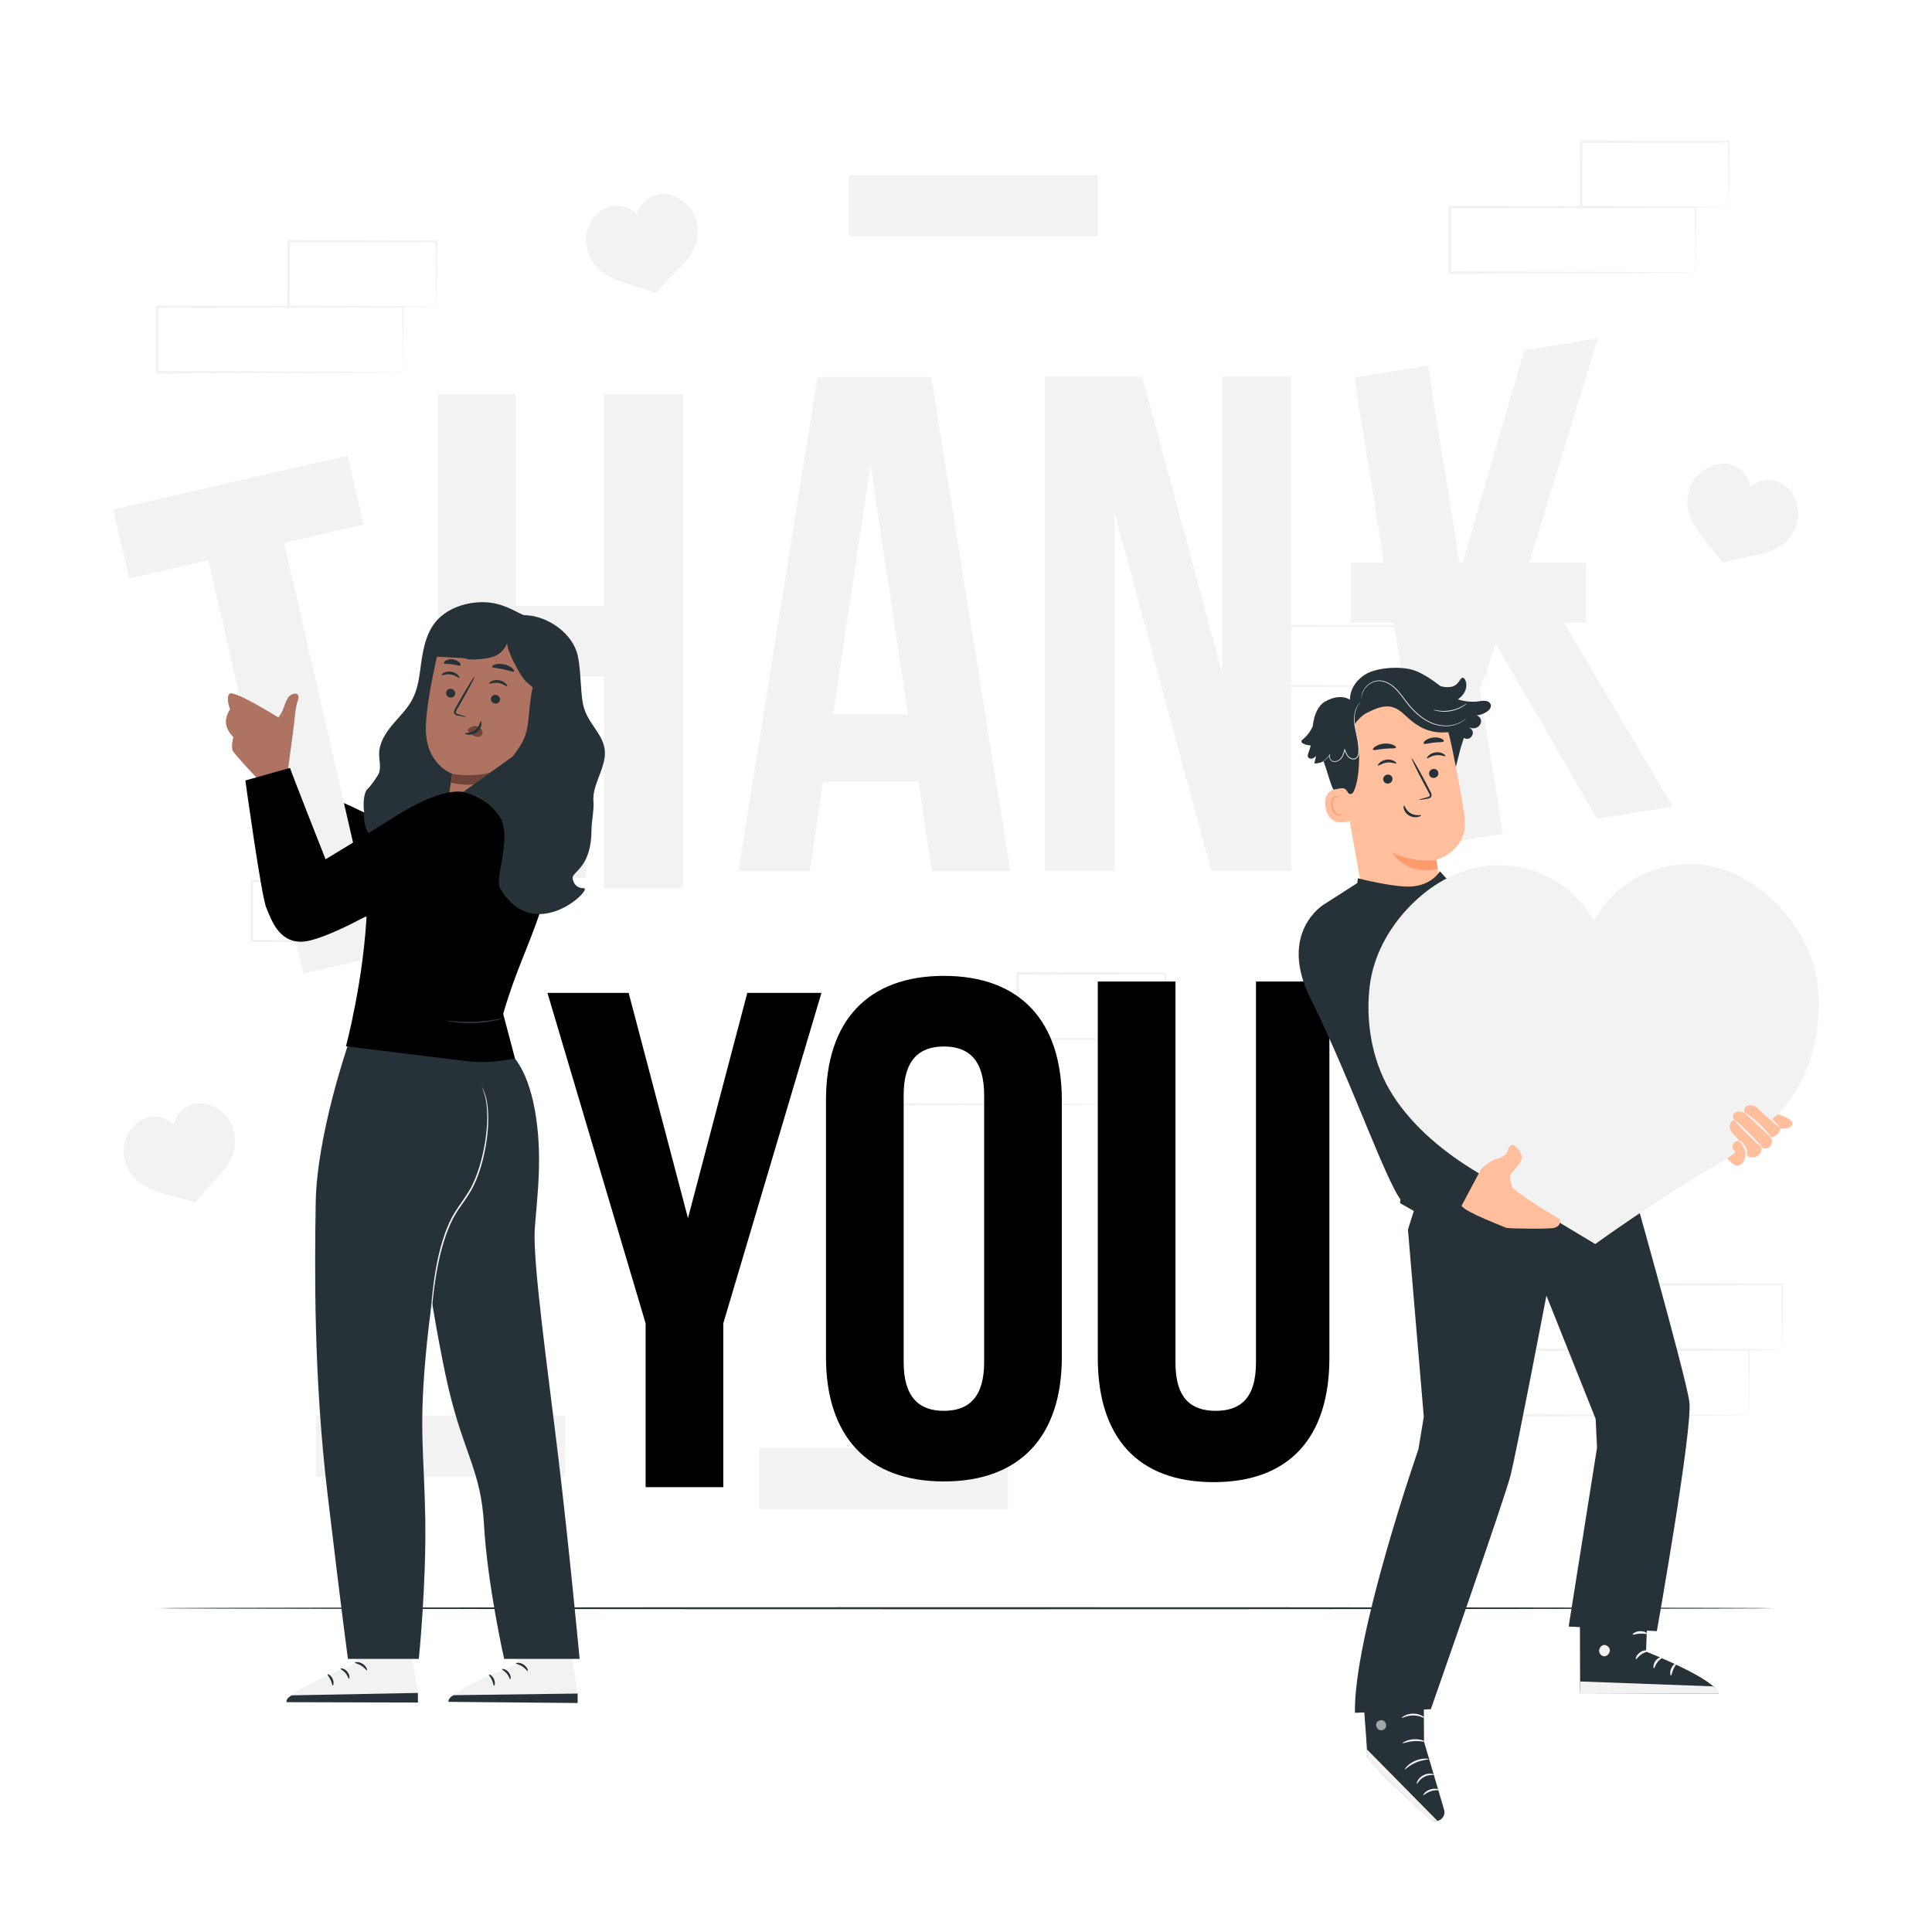 <svg width="375" height="375" viewBox="0 0 375 375" fill="none" xmlns="http://www.w3.org/2000/svg">
<path d="M307.835 109.221H262.242V120.879H307.835V109.221Z" fill="#F2F2F2"/>
<path d="M288.576 133.153C288.572 133.149 288.567 133.078 288.562 132.941C288.558 132.785 288.553 132.589 288.547 132.343C288.539 131.794 288.528 131.029 288.513 130.049C288.495 128.037 288.468 125.143 288.435 121.495L288.576 121.632C278.166 121.652 261.609 121.684 242.985 121.72C243.088 121.62 242.751 121.944 243.215 121.495V121.499V121.505V121.517V121.54V121.588V121.681V121.869V122.243V122.991C243.215 123.488 243.215 123.984 243.215 124.478C243.215 125.467 243.214 126.447 243.214 127.42C243.213 129.366 243.212 131.28 243.21 133.154L242.983 132.935C255.966 132.975 267.326 133.009 275.474 133.035C279.532 133.061 282.789 133.083 285.064 133.097C286.17 133.109 287.037 133.119 287.658 133.126C287.937 133.132 288.16 133.136 288.336 133.14C288.49 133.144 288.571 133.149 288.576 133.153C288.582 133.158 288.51 133.163 288.366 133.168C288.197 133.171 287.983 133.176 287.715 133.182C287.107 133.189 286.257 133.198 285.171 133.211C282.909 133.226 279.67 133.247 275.634 133.273C267.446 133.298 256.03 133.333 242.985 133.373L242.757 133.374V133.153C242.756 131.279 242.755 129.365 242.754 127.42C242.754 126.447 242.753 125.466 242.753 124.477C242.753 123.983 242.753 123.487 242.753 122.99V122.242V121.868V121.681V121.587V121.54V121.516V121.504V121.499V121.496C243.218 121.047 242.883 121.372 242.988 121.271C261.612 121.307 278.169 121.339 288.579 121.359H288.721L288.72 121.495C288.687 125.178 288.66 128.098 288.642 130.13C288.627 131.098 288.615 131.853 288.607 132.394C288.601 132.629 288.596 132.818 288.592 132.967C288.585 133.096 288.581 133.158 288.576 133.153Z" fill="#F2F2F2"/>
<path d="M113.753 158.724H68.16V170.382H113.753V158.724Z" fill="#F2F2F2"/>
<path d="M94.469 182.664C94.465 182.66 94.46 182.589 94.455 182.452C94.451 182.296 94.446 182.1 94.44 181.854C94.431 181.306 94.42 180.541 94.405 179.56C94.387 177.548 94.36 174.654 94.327 171.006L94.468 171.143C84.058 171.163 67.502 171.195 48.878 171.231C48.981 171.131 48.644 171.455 49.108 171.006V171.009V171.015V171.027V171.051V171.098V171.192V171.379V171.753V172.501C49.108 172.998 49.108 173.494 49.108 173.988C49.108 174.976 49.107 175.957 49.107 176.931C49.105 178.876 49.104 180.79 49.103 182.664L48.876 182.445C61.858 182.485 73.219 182.52 81.367 182.545C85.425 182.571 88.682 182.593 90.957 182.607C92.063 182.62 92.93 182.629 93.55 182.636C93.829 182.642 94.053 182.646 94.228 182.65C94.383 182.655 94.464 182.659 94.469 182.664C94.474 182.669 94.402 182.674 94.258 182.679C94.09 182.682 93.876 182.687 93.608 182.693C93 182.7 92.149 182.709 91.064 182.722C88.801 182.737 85.563 182.758 81.526 182.784C73.338 182.809 61.923 182.844 48.877 182.884L48.65 182.885V182.664C48.648 180.79 48.648 178.876 48.646 176.931C48.646 175.958 48.645 174.977 48.645 173.988C48.645 173.494 48.645 172.998 48.645 172.501V171.753V171.379V171.192V171.098V171.051V171.027V171.015V171.009V171.006C49.111 170.557 48.776 170.882 48.88 170.781C67.504 170.817 84.061 170.849 94.471 170.869H94.613L94.612 171.006C94.579 174.688 94.552 177.609 94.534 179.64C94.519 180.608 94.507 181.363 94.499 181.904C94.493 182.139 94.488 182.328 94.484 182.478C94.478 182.607 94.474 182.669 94.469 182.664Z" fill="#F2F2F2"/>
<path d="M213.068 34.012H164.759V45.857H213.068V34.012Z" fill="#F2F2F2"/>
<path d="M195.665 281.049H147.356V292.894H195.665V281.049Z" fill="#F2F2F2"/>
<path d="M109.665 274.773H61.356V286.619H109.665V274.773Z" fill="#F2F2F2"/>
<path d="M78.202 72.248C78.198 72.242 78.192 72.165 78.187 72.017C78.183 71.846 78.178 71.633 78.171 71.365C78.162 70.767 78.15 69.934 78.135 68.865C78.116 66.672 78.088 63.519 78.054 59.545L78.201 59.693C67.309 59.715 49.986 59.75 30.498 59.789C30.606 59.681 30.253 60.034 30.738 59.545V59.548V59.554V59.567V59.592V59.643V59.745V59.949V60.357V61.172C30.738 61.714 30.738 62.254 30.738 62.792C30.738 63.869 30.738 64.937 30.737 65.997C30.735 68.117 30.734 70.202 30.733 72.245L30.495 72.006C44.08 72.05 55.966 72.088 64.492 72.115C68.739 72.144 72.147 72.167 74.527 72.183C75.685 72.197 76.592 72.207 77.241 72.215C77.532 72.221 77.766 72.226 77.95 72.23C78.112 72.237 78.197 72.242 78.202 72.248C78.207 72.253 78.132 72.258 77.981 72.263C77.805 72.267 77.58 72.272 77.301 72.278C76.664 72.286 75.774 72.296 74.638 72.31C72.271 72.326 68.882 72.349 64.659 72.378C56.091 72.405 44.147 72.443 30.496 72.487L30.258 72.488V72.248C30.257 70.205 30.256 68.12 30.255 65.999C30.255 64.94 30.254 63.87 30.254 62.794C30.254 62.256 30.254 61.715 30.254 61.174V60.359V59.951V59.747V59.645V59.594V59.569V59.556V59.55V59.547C30.74 59.057 30.39 59.411 30.5 59.302C49.987 59.341 67.311 59.375 78.203 59.398H78.352L78.351 59.546C78.316 63.559 78.288 66.741 78.27 68.955C78.254 70.01 78.243 70.832 78.234 71.422C78.227 71.678 78.222 71.884 78.218 72.047C78.212 72.185 78.207 72.253 78.202 72.248Z" fill="#F2F2F2"/>
<path d="M84.685 59.544C84.679 59.538 84.673 59.457 84.667 59.303C84.661 59.121 84.655 58.9 84.648 58.63C84.637 58.005 84.623 57.155 84.604 56.083C84.582 53.855 84.55 50.709 84.51 46.842L84.685 47.017C77.26 47.035 67.157 47.059 56.023 47.086C55.805 47.304 56.317 46.788 56.264 46.843V46.846V46.852V46.866V46.892V46.944V47.048V47.257V47.673V48.503C56.264 49.055 56.264 49.605 56.263 50.151C56.263 51.243 56.262 52.321 56.261 53.384C56.258 55.509 56.255 57.569 56.253 59.543L56.022 59.31C64.297 59.355 71.42 59.394 76.526 59.421C79.044 59.448 81.062 59.469 82.499 59.485C83.17 59.497 83.704 59.507 84.11 59.514C84.478 59.526 84.675 59.535 84.685 59.544C84.694 59.554 84.516 59.563 84.164 59.573C83.77 59.581 83.252 59.59 82.601 59.602C81.178 59.618 79.177 59.64 76.681 59.667C71.537 59.694 64.359 59.733 56.021 59.777L55.79 59.779L55.789 59.544C55.786 57.571 55.783 55.51 55.78 53.386C55.78 52.323 55.779 51.244 55.778 50.152C55.778 49.606 55.778 49.057 55.777 48.505V47.674V47.258V47.05V46.945V46.894V46.867V46.854V46.847V46.844C55.724 46.896 56.239 46.38 56.023 46.598C67.156 46.625 77.258 46.649 84.684 46.667L84.861 46.668L84.859 46.843C84.819 50.756 84.787 53.938 84.765 56.191C84.746 57.246 84.732 58.084 84.721 58.699C84.709 59.266 84.697 59.557 84.685 59.544Z" fill="#F2F2F2"/>
<path d="M219.689 214.347C219.684 214.342 219.679 214.265 219.674 214.116C219.67 213.946 219.665 213.732 219.658 213.464C219.649 212.867 219.637 212.033 219.622 210.965C219.603 208.772 219.575 205.619 219.54 201.644L219.688 201.793C208.796 201.815 191.472 201.85 171.985 201.889C172.093 201.78 171.74 202.133 172.226 201.644V201.647V201.653V201.666V201.692V201.743V201.845V202.049V202.457V203.271C172.226 203.813 172.226 204.353 172.226 204.891C172.225 205.968 172.225 207.037 172.224 208.097C172.223 210.217 172.221 212.302 172.22 214.345L171.983 214.106C185.567 214.149 197.454 214.187 205.979 214.214C210.226 214.244 213.634 214.267 216.014 214.283C217.172 214.296 218.078 214.307 218.727 214.314C219.019 214.32 219.253 214.325 219.437 214.329C219.599 214.337 219.684 214.342 219.689 214.347C219.694 214.352 219.619 214.358 219.468 214.363C219.292 214.367 219.068 214.372 218.788 214.378C218.151 214.385 217.262 214.396 216.125 214.409C213.758 214.426 210.369 214.448 206.146 214.478C197.579 214.505 185.634 214.543 171.983 214.586L171.746 214.587V214.347C171.744 212.305 171.743 210.219 171.742 208.099C171.742 207.038 171.741 205.97 171.741 204.893C171.741 204.356 171.741 203.815 171.741 203.273V202.459V202.051V201.847V201.745V201.694V201.668V201.656V201.65V201.647C172.227 201.157 171.878 201.511 171.987 201.401C191.474 201.44 208.798 201.475 219.69 201.497H219.839L219.838 201.646C219.803 205.658 219.776 208.841 219.756 211.055C219.74 212.109 219.729 212.931 219.72 213.521C219.713 213.778 219.709 213.983 219.704 214.147C219.699 214.284 219.694 214.352 219.689 214.347Z" fill="#F2F2F2"/>
<path d="M226.172 201.641C226.166 201.635 226.16 201.554 226.154 201.4C226.149 201.218 226.143 200.996 226.135 200.726C226.125 200.102 226.11 199.252 226.092 198.179C226.069 195.952 226.037 192.806 225.997 188.939L226.172 189.114C218.747 189.132 208.644 189.156 197.511 189.183C197.292 189.401 197.804 188.885 197.751 188.939V188.942V188.949V188.962V188.988V189.04V189.145V189.353V189.77V190.6C197.751 191.152 197.751 191.701 197.751 192.248C197.75 193.34 197.749 194.418 197.748 195.48C197.745 197.605 197.742 199.665 197.74 201.639L197.509 201.407C205.784 201.451 212.907 201.49 218.013 201.518C220.531 201.545 222.549 201.566 223.986 201.582C224.658 201.594 225.192 201.604 225.597 201.611C225.966 201.622 226.162 201.632 226.172 201.641C226.182 201.651 226.003 201.66 225.651 201.67C225.258 201.677 224.739 201.687 224.088 201.699C222.665 201.715 220.665 201.737 218.169 201.764C213.024 201.791 205.846 201.83 197.508 201.874L197.277 201.875L197.277 201.641C197.274 199.667 197.271 197.607 197.268 195.482C197.267 194.42 197.266 193.341 197.265 192.25C197.265 191.704 197.265 191.155 197.265 190.602V189.772V189.356V189.147V189.042V188.99V188.964V188.951V188.945V188.942C197.211 188.993 197.726 188.477 197.51 188.696C208.644 188.723 218.745 188.747 226.171 188.765L226.348 188.765L226.346 188.941C226.306 192.854 226.275 196.035 226.252 198.289C226.233 199.344 226.219 200.181 226.209 200.796C226.196 201.362 226.184 201.653 226.172 201.641Z" fill="#F2F2F2"/>
<path d="M329.072 52.906C329.067 52.901 329.062 52.823 329.057 52.675C329.053 52.505 329.048 52.291 329.041 52.023C329.032 51.425 329.021 50.592 329.005 49.523C328.986 47.33 328.958 44.177 328.923 40.203L329.071 40.352C318.179 40.373 300.855 40.409 281.368 40.448C281.475 40.339 281.123 40.691 281.608 40.203V40.206V40.213V40.226V40.251V40.302V40.404V40.609V41.017V41.831C281.608 42.374 281.608 42.914 281.608 43.451C281.607 44.528 281.607 45.597 281.607 46.657C281.606 48.777 281.604 50.862 281.603 52.905L281.365 52.666C294.95 52.709 306.836 52.748 315.362 52.775C319.608 52.804 323.016 52.827 325.397 52.843C326.555 52.856 327.461 52.867 328.11 52.874C328.402 52.88 328.636 52.886 328.82 52.889C328.982 52.895 329.066 52.901 329.072 52.906C329.077 52.911 329.002 52.916 328.851 52.922C328.675 52.925 328.451 52.931 328.171 52.937C327.534 52.944 326.645 52.955 325.508 52.968C323.141 52.984 319.752 53.007 315.529 53.036C306.962 53.063 295.017 53.102 281.366 53.145L281.129 53.146V52.906C281.127 50.864 281.126 48.778 281.125 46.658C281.125 45.597 281.124 44.528 281.124 43.452C281.124 42.914 281.124 42.374 281.124 41.832V41.018V40.61V40.405V40.303V40.252V40.226V40.214V40.207V40.204C281.61 39.714 281.261 40.068 281.37 39.959C300.857 39.998 318.181 40.032 329.073 40.055H329.222L329.222 40.203C329.186 44.216 329.159 47.398 329.14 49.612C329.124 50.666 329.113 51.488 329.104 52.079C329.097 52.335 329.093 52.541 329.088 52.704C329.081 52.843 329.076 52.91 329.072 52.906Z" fill="#F2F2F2"/>
<path d="M335.559 40.208C335.553 40.202 335.547 40.12 335.541 39.966C335.535 39.784 335.529 39.563 335.522 39.293C335.511 38.668 335.497 37.818 335.478 36.746C335.456 34.518 335.424 31.373 335.384 27.505L335.559 27.681C328.134 27.699 318.031 27.723 306.897 27.75C306.679 27.968 307.191 27.452 307.138 27.506V27.509V27.516V27.529V27.555V27.607V27.712V27.921V28.338V29.168C307.138 29.72 307.138 30.269 307.137 30.816C307.137 31.907 307.136 32.986 307.135 34.048C307.132 36.173 307.129 38.233 307.127 40.207L306.896 39.975C315.171 40.019 322.294 40.058 327.4 40.086C329.918 40.113 331.936 40.134 333.373 40.15C334.044 40.162 334.578 40.172 334.984 40.179C335.352 40.189 335.549 40.198 335.559 40.208C335.568 40.218 335.39 40.227 335.038 40.236C334.644 40.244 334.126 40.254 333.475 40.266C332.052 40.281 330.051 40.303 327.555 40.33C322.411 40.358 315.233 40.396 306.895 40.44L306.664 40.442L306.663 40.208C306.66 38.234 306.657 36.174 306.654 34.049C306.654 32.986 306.653 31.908 306.652 30.816C306.652 30.27 306.652 29.721 306.651 29.169V28.338V27.921V27.713V27.608V27.556V27.53V27.516V27.51V27.507C306.598 27.558 307.113 27.042 306.897 27.261C318.03 27.288 328.133 27.312 335.558 27.33L335.735 27.33L335.733 27.506C335.693 31.419 335.661 34.6 335.639 36.853C335.621 37.908 335.606 38.745 335.595 39.36C335.583 39.929 335.571 40.22 335.559 40.208Z" fill="#F2F2F2"/>
<path d="M339.469 274.686C339.464 274.681 339.459 274.604 339.454 274.455C339.45 274.285 339.445 274.071 339.438 273.804C339.429 273.206 339.418 272.373 339.402 271.304C339.383 269.111 339.355 265.958 339.32 261.984L339.468 262.132C328.576 262.154 311.252 262.189 291.765 262.228C291.872 262.119 291.52 262.472 292.005 261.984V261.987V261.993V262.006V262.032V262.083V262.185V262.389V262.797V263.611C292.005 264.153 292.005 264.693 292.005 265.231C292.004 266.308 292.004 267.377 292.004 268.437C292.003 270.557 292.001 272.642 292 274.685L291.762 274.446C305.347 274.489 317.233 274.527 325.759 274.554C330.005 274.584 333.413 274.607 335.794 274.623C336.952 274.636 337.859 274.647 338.507 274.654C338.799 274.66 339.033 274.665 339.217 274.669C339.379 274.677 339.464 274.682 339.469 274.686C339.474 274.692 339.399 274.697 339.248 274.702C339.072 274.706 338.848 274.711 338.568 274.717C337.931 274.725 337.042 274.735 335.906 274.749C333.539 274.765 330.149 274.788 325.926 274.817C317.359 274.844 305.414 274.882 291.764 274.926L291.526 274.926V274.686C291.524 272.644 291.524 270.558 291.522 268.438C291.522 267.378 291.521 266.309 291.521 265.233C291.521 264.695 291.521 264.154 291.521 263.613V262.798V262.39V262.186V262.084V262.033V262.008V261.995V261.988V261.985C292.007 261.495 291.658 261.849 291.767 261.74C311.255 261.779 328.578 261.813 339.47 261.836H339.62L339.619 261.984C339.584 265.997 339.557 269.179 339.537 271.393C339.521 272.448 339.51 273.27 339.501 273.86C339.494 274.116 339.49 274.322 339.485 274.485C339.479 274.623 339.473 274.692 339.469 274.686Z" fill="#F2F2F2"/>
<path d="M345.929 261.982C345.923 261.976 345.917 261.895 345.911 261.741C345.905 261.559 345.899 261.337 345.892 261.067C345.881 260.443 345.867 259.593 345.848 258.521C345.826 256.294 345.794 253.148 345.754 249.28L345.929 249.456C338.504 249.474 328.401 249.498 317.267 249.525C317.049 249.743 317.561 249.227 317.508 249.281V249.284V249.291V249.304V249.33V249.382V249.487V249.695V250.112V250.942C317.508 251.494 317.508 252.043 317.507 252.59C317.507 253.681 317.506 254.761 317.505 255.823C317.502 257.948 317.499 260.008 317.497 261.982L317.266 261.75C325.541 261.794 332.664 261.833 337.77 261.861C340.288 261.888 342.306 261.91 343.743 261.925C344.414 261.937 344.948 261.947 345.354 261.955C345.722 261.963 345.919 261.973 345.929 261.982C345.938 261.992 345.76 262.001 345.408 262.011C345.014 262.018 344.496 262.028 343.845 262.04C342.422 262.056 340.421 262.078 337.925 262.105C332.781 262.132 325.603 262.171 317.265 262.215L317.034 262.216L317.033 261.982C317.03 260.008 317.027 257.948 317.024 255.823C317.024 254.761 317.023 253.682 317.022 252.59C317.022 252.044 317.022 251.495 317.021 250.942V250.112V249.695V249.487V249.382V249.33V249.304V249.291V249.284V249.281C316.968 249.333 317.483 248.817 317.267 249.035C328.4 249.062 338.503 249.086 345.928 249.104L346.105 249.105L346.103 249.28C346.064 253.193 346.032 256.375 346.01 258.628C345.992 259.683 345.977 260.52 345.966 261.135C345.953 261.703 345.941 261.994 345.929 261.982Z" fill="#F2F2F2"/>
<path d="M134.958 42.192C134.503 40.887 133.572 39.778 132.448 38.974C131.347 38.187 130.023 37.668 128.67 37.676C127.231 37.685 125.808 38.312 124.829 39.366C124.247 39.993 123.828 40.765 123.603 41.591C123.074 41.022 122.423 40.567 121.702 40.278C120.367 39.743 118.812 39.785 117.507 40.391C116.28 40.962 115.305 41.997 114.646 43.179C113.973 44.387 113.606 45.787 113.753 47.161C113.937 48.882 114.675 50.646 115.869 51.899C117.132 53.221 118.894 54.123 120.628 54.7C123.544 55.671 127.362 56.85 127.362 56.85C127.362 56.85 129.741 54.07 131.963 51.945C133.284 50.682 134.492 49.114 135.068 47.379C135.614 45.737 135.526 43.827 134.958 42.192Z" fill="#F2F2F2"/>
<path d="M348.867 101.305C349.22 99.968 349.067 98.529 348.584 97.234C348.111 95.966 347.304 94.796 346.176 94.046C344.978 93.251 343.447 92.974 342.046 93.302C341.213 93.496 340.434 93.903 339.787 94.463C339.666 93.695 339.38 92.954 338.944 92.311C338.135 91.121 336.822 90.287 335.401 90.061C334.064 89.848 332.677 90.162 331.471 90.774C330.238 91.4 329.15 92.355 328.505 93.577C327.697 95.108 327.322 96.982 327.613 98.688C327.921 100.49 328.878 102.222 329.994 103.67C331.87 106.105 334.377 109.216 334.377 109.216C334.377 109.216 337.903 108.24 340.933 107.719C342.734 107.41 344.612 106.785 346.059 105.668C347.431 104.611 348.424 102.978 348.867 101.305Z" fill="#F2F2F2"/>
<path d="M45.032 218.459C44.531 217.171 43.559 216.097 42.407 215.335C41.277 214.589 39.936 214.118 38.583 214.177C37.146 214.239 35.746 214.917 34.807 216.007C34.248 216.655 33.857 217.442 33.664 218.276C33.115 217.727 32.447 217.295 31.716 217.034C30.362 216.548 28.81 216.647 27.529 217.301C26.323 217.917 25.387 218.987 24.772 220.193C24.144 221.424 23.828 222.837 24.026 224.204C24.274 225.917 25.074 227.654 26.314 228.86C27.625 230.135 29.419 230.972 31.173 231.485C34.123 232.348 37.981 233.385 37.981 233.385C37.981 233.385 40.256 230.52 42.398 228.315C43.672 227.004 44.822 225.393 45.334 223.638C45.819 221.977 45.661 220.072 45.032 218.459Z" fill="#F2F2F2"/>
<path d="M344.461 312.154C344.461 312.262 274.181 312.349 187.507 312.349C100.803 312.349 30.539 312.261 30.539 312.154C30.539 312.047 100.804 311.959 187.507 311.959C274.181 311.959 344.461 312.046 344.461 312.154Z" fill="#263238"/>
<path d="M100.085 172.427H85.009V76.489H100.085V117.605H117.217V76.489H132.567V172.427H117.217V131.31H100.085V172.427Z" fill="#F2F2F2"/>
<path d="M228.158 190.512V264.521C228.158 271.374 231.173 273.842 235.97 273.842C240.767 273.842 243.782 271.374 243.782 264.521V190.512H258.035V263.561C258.035 278.912 250.361 287.683 235.559 287.683C220.757 287.683 213.081 278.912 213.081 263.561V190.512H228.158Z" fill="black"/>
<path d="M196.104 169.111H180.891L178.287 151.705H159.785L157.181 169.111H143.339L158.689 73.172H180.755L196.104 169.111ZM161.704 138.685H176.232L168.968 90.168L161.704 138.685Z" fill="#F2F2F2"/>
<path d="M216.349 99.555V169.042H202.78V73.103H221.694L237.181 130.529V73.103H250.612V169.041H235.125L216.349 99.555Z" fill="#F2F2F2"/>
<path d="M290.325 124.922L287.242 133.935L291.71 161.841L277.433 164.127L262.886 73.272L277.163 70.986L283.501 110.573L295.853 67.993L310.131 65.707L296.756 109.382L324.677 156.562L310.011 158.91L290.325 124.922Z" fill="#F2F2F2"/>
<path d="M160.323 213.537C160.323 198.187 168.41 189.416 183.211 189.416C198.013 189.416 206.099 198.187 206.099 213.537V263.426C206.099 278.776 198.014 287.547 183.211 287.547C168.41 287.547 160.323 278.776 160.323 263.426V213.537ZM175.399 264.385C175.399 271.238 178.415 273.842 183.211 273.842C188.008 273.842 191.023 271.237 191.023 264.385V212.579C191.023 205.725 188.008 203.122 183.211 203.122C178.415 203.122 175.399 205.726 175.399 212.579V264.385Z" fill="black"/>
<path d="M125.313 256.866L106.263 192.725H122.024L133.536 236.445L145.049 192.725H159.44L140.389 256.866V288.663H125.313V256.866Z" fill="black"/>
<path d="M264.734 174.787L260.006 148.434C258.616 141.916 261.251 135.675 267.804 134.466L268.416 134.39C274.577 133.622 280.296 137.711 281.556 143.79C282.729 149.445 283.953 155.709 284.298 158.779C285.01 165.134 278.787 166.912 278.787 166.912C278.773 166.914 279.388 170.753 279.7 172.603L281.902 176.68L276.506 176.283L264.734 174.787Z" fill="#FFBF9D"/>
<path d="M278.788 166.912C278.788 166.912 274.818 167.645 270.222 165.5C270.222 165.5 272.804 170.022 279.064 168.662L278.788 166.912Z" fill="#FF9A6C"/>
<path d="M279.18 149.962C279.257 150.438 278.917 150.895 278.421 150.985C277.926 151.073 277.461 150.76 277.385 150.284C277.308 149.808 277.648 149.35 278.143 149.26C278.639 149.171 279.104 149.485 279.18 149.962Z" fill="#263238"/>
<path d="M280.555 146.759C280.457 146.891 279.707 146.469 278.732 146.593C277.756 146.703 277.104 147.294 276.983 147.188C276.924 147.142 277.012 146.914 277.296 146.648C277.574 146.384 278.07 146.099 278.678 146.026C279.285 145.954 279.825 146.114 280.147 146.306C280.475 146.498 280.603 146.699 280.555 146.759Z" fill="#263238"/>
<path d="M270.274 151.058C270.35 151.534 270.01 151.991 269.514 152.081C269.019 152.17 268.555 151.857 268.479 151.38C268.402 150.904 268.743 150.446 269.238 150.356C269.733 150.267 270.197 150.581 270.274 151.058Z" fill="#263238"/>
<path d="M271.025 148.177C270.928 148.309 270.177 147.887 269.203 148.011C268.228 148.122 267.575 148.713 267.454 148.606C267.395 148.56 267.482 148.332 267.767 148.067C268.045 147.803 268.541 147.518 269.148 147.444C269.756 147.372 270.295 147.532 270.617 147.724C270.945 147.916 271.074 148.117 271.025 148.177Z" fill="#263238"/>
<path d="M275.462 155.233C275.451 155.179 276.043 154.998 277.01 154.75C277.256 154.693 277.485 154.615 277.506 154.44C277.542 154.253 277.404 153.997 277.248 153.723C276.939 153.15 276.615 152.548 276.275 151.918C274.916 149.347 273.899 147.219 274.002 147.166C274.107 147.112 275.293 149.153 276.652 151.725C276.981 152.36 277.296 152.965 277.596 153.544C277.725 153.816 277.927 154.117 277.847 154.505C277.803 154.699 277.637 154.858 277.483 154.921C277.329 154.989 277.19 155.009 277.068 155.032C276.085 155.208 275.472 155.289 275.462 155.233Z" fill="#263238"/>
<path d="M270.963 145.088C270.861 145.354 269.883 145.21 268.728 145.329C267.57 145.424 266.634 145.746 266.486 145.504C266.42 145.387 266.586 145.139 266.967 144.887C267.343 144.635 267.942 144.4 268.635 144.335C269.328 144.271 269.96 144.392 270.377 144.571C270.797 144.748 271.007 144.962 270.963 145.088Z" fill="#263238"/>
<path d="M280.246 143.887C280.075 144.136 279.25 144.018 278.296 144.141C277.339 144.235 276.558 144.535 276.34 144.33C276.243 144.229 276.339 143.99 276.662 143.731C276.98 143.474 277.537 143.223 278.195 143.148C278.852 143.073 279.448 143.195 279.811 143.375C280.178 143.554 280.321 143.766 280.246 143.887Z" fill="#263238"/>
<path d="M261.112 153.067C260.998 153.034 256.592 152.322 257.271 156.642C257.951 160.962 262.149 159.389 262.137 159.264C262.125 159.139 261.112 153.067 261.112 153.067Z" fill="#FFBF9D"/>
<path d="M260.556 157.834C260.535 157.824 260.489 157.899 260.371 157.977C260.256 158.053 260.048 158.126 259.809 158.077C259.326 157.981 258.828 157.317 258.684 156.541C258.612 156.15 258.635 155.763 258.726 155.431C258.808 155.094 258.978 154.841 259.201 154.764C259.422 154.675 259.606 154.787 259.678 154.9C259.755 155.012 259.741 155.103 259.765 155.107C259.779 155.116 259.846 155.02 259.783 154.847C259.752 154.764 259.685 154.67 259.571 154.603C259.454 154.535 259.295 154.516 259.138 154.558C258.808 154.634 258.556 154.987 258.457 155.352C258.339 155.721 258.304 156.157 258.385 156.598C258.55 157.464 259.123 158.209 259.776 158.29C260.093 158.322 260.332 158.191 260.447 158.068C260.564 157.94 260.571 157.84 260.556 157.834Z" fill="#FF9A6C"/>
<path d="M272.52 156.341C272.667 156.307 272.838 157.297 273.806 157.854C274.773 158.413 275.808 158.122 275.84 158.259C275.865 158.319 275.638 158.491 275.194 158.58C274.76 158.67 274.098 158.639 273.506 158.298C272.915 157.956 272.595 157.419 272.491 157.018C272.383 156.611 272.451 156.346 272.52 156.341Z" fill="#263238"/>
<path d="M289.316 136.661C289.208 136.417 288.989 136.236 288.742 136.137C288.201 135.922 287.637 136.049 287.084 136.126C285.71 136.317 284.294 136.177 282.976 135.746C283.369 135.464 283.726 135.14 284.012 134.75C284.603 133.944 284.839 132.815 284.374 131.931C284.287 131.765 284.156 131.597 283.97 131.57C283.676 131.528 283.473 131.842 283.311 132.091C282.779 132.91 282.233 133.311 281.257 133.363C280.651 133.395 280.053 133.351 279.539 133.132C279.517 133.115 279.497 133.097 279.475 133.08C279.214 132.883 278.96 132.695 278.711 132.515C278.711 132.514 278.71 132.513 278.71 132.513L278.711 132.515C276.835 131.154 275.263 130.253 273.733 129.898C271.491 129.376 267.908 129.579 265.798 130.498C263.687 131.417 261.989 133.508 262.032 135.81C260.636 134.958 258.785 135.255 257.376 136.092L257.336 136.082C255.755 136.938 255.078 138.854 254.849 140.637C254.837 140.735 254.828 140.833 254.817 140.93C254.39 141.915 253.741 142.803 252.906 143.48C252.759 143.599 252.592 143.743 252.601 143.933C252.61 144.12 252.789 144.249 252.957 144.333C253.403 144.558 253.9 144.674 254.399 144.686C254.309 145.115 254.19 145.537 254.027 145.948C253.887 146.297 253.722 146.715 253.939 147.023C254.106 147.26 254.45 147.316 254.728 147.23C255.005 147.143 255.233 146.948 255.452 146.756C255.335 147.232 255.218 147.708 255.101 148.184C255.722 148.196 256.342 148.05 256.902 147.781C257.505 149.322 258.231 152.236 258.81 153.254C259.961 153.095 260.22 152.927 260.828 153.03C261.615 153.162 261.536 154.532 262.451 154.004C262.916 153.735 263.386 151.738 263.474 151.207C264.054 147.685 263.863 144.038 262.921 140.594C263.499 139.748 264.242 139.014 265.096 138.446L265.031 138.525C266.703 137.637 268.609 136.723 270.414 137.292C271.814 137.734 272.789 138.965 273.928 139.891C276.088 141.646 278.343 142.412 281.108 142.103C281.652 143.973 282.21 147.082 282.58 148.848L283.547 145.049L283.551 145.063C283.642 144.835 283.71 144.608 283.775 144.383L283.799 144.314L283.798 144.305C283.901 143.942 283.997 143.58 284.141 143.215C284.148 143.219 284.154 143.223 284.161 143.228C285.257 143.929 286.478 142.407 285.555 141.488C285.372 141.305 285.164 141.15 284.933 141.031C285.438 141.377 286.127 141.473 286.677 141.205C287.228 140.937 287.585 140.283 287.441 139.688C287.343 139.282 286.992 138.959 286.595 138.854C287.384 138.794 288.155 138.5 288.773 138.007C289.182 137.684 289.554 137.198 289.316 136.661Z" fill="#263238"/>
<path d="M264.137 136.227C264.152 136.241 263.898 136.435 263.593 136.905C263.29 137.373 262.991 138.153 262.948 139.156C262.923 139.656 262.945 140.206 263.035 140.789C263.123 141.372 263.267 141.988 263.413 142.638C263.558 143.289 263.713 143.976 263.783 144.705C263.818 145.069 263.831 145.443 263.81 145.822C263.786 146.195 263.752 146.601 263.529 146.952C263.351 147.239 263.006 147.407 262.683 147.391C262.358 147.384 262.051 147.26 261.809 147.062C261.328 146.65 261.133 146.064 260.95 145.548L261.085 145.544C260.941 146.055 260.792 146.561 260.521 146.988C260.255 147.417 259.844 147.738 259.394 147.849C259.17 147.906 258.935 147.904 258.724 147.837C258.51 147.771 258.34 147.627 258.214 147.469C258.091 147.306 258.012 147.119 257.992 146.929C257.974 146.739 258.019 146.55 258.119 146.406L258.196 146.455C257.794 147.087 257.326 147.465 256.995 147.685C256.828 147.796 256.692 147.867 256.599 147.914C256.505 147.958 256.456 147.978 256.454 147.975C256.452 147.97 256.498 147.943 256.588 147.891C256.676 147.838 256.807 147.76 256.967 147.645C257.285 147.414 257.737 147.03 258.118 146.406L258.195 146.456C258.017 146.715 258.067 147.112 258.298 147.402C258.415 147.545 258.571 147.672 258.759 147.726C258.946 147.785 259.16 147.784 259.365 147.731C259.778 147.624 260.161 147.324 260.408 146.917C260.663 146.509 260.808 146.016 260.948 145.506L261.007 145.289L261.084 145.501C261.267 146.016 261.465 146.577 261.903 146.948C262.119 147.125 262.4 147.237 262.684 147.242C262.97 147.252 263.248 147.116 263.404 146.87C263.6 146.565 263.639 146.179 263.662 145.813C263.683 145.443 263.671 145.077 263.637 144.72C263.57 144.003 263.419 143.319 263.278 142.669C263.136 142.018 262.996 141.399 262.912 140.807C262.826 140.217 262.81 139.657 262.842 139.15C262.899 138.132 263.221 137.34 263.544 136.874C263.871 136.404 264.137 136.227 264.137 136.227Z" fill="#F2F2F2"/>
<path d="M284.662 139.345C284.663 139.346 284.649 139.364 284.618 139.396C284.58 139.433 284.534 139.479 284.477 139.535C284.417 139.598 284.338 139.672 284.236 139.749C284.136 139.829 284.024 139.924 283.883 140.012C283.339 140.382 282.44 140.806 281.251 140.919C280.074 141.035 278.609 140.838 277.214 140.102C275.81 139.389 274.493 138.223 273.348 136.83C272.769 136.136 272.273 135.409 271.747 134.747C271.223 134.086 270.666 133.485 270.035 133.041C269.409 132.593 268.718 132.298 268.04 132.218C267.701 132.171 267.372 132.2 267.062 132.256C266.753 132.321 266.467 132.43 266.209 132.562C265.692 132.83 265.299 133.199 265.013 133.561C264.727 133.925 264.554 134.291 264.443 134.597C264.246 135.224 264.288 135.599 264.264 135.596C264.261 135.596 264.26 135.574 264.259 135.53C264.259 135.476 264.259 135.411 264.259 135.332C264.263 135.158 264.299 134.9 264.388 134.58C264.491 134.264 264.66 133.888 264.947 133.51C265.233 133.135 265.631 132.75 266.16 132.469C266.425 132.33 266.719 132.215 267.039 132.144C267.359 132.083 267.705 132.05 268.055 132.095C268.758 132.173 269.473 132.474 270.115 132.929C270.764 133.381 271.334 133.991 271.862 134.657C272.394 135.323 272.891 136.048 273.465 136.736C274.601 138.117 275.9 139.271 277.279 139.979C278.649 140.711 280.081 140.913 281.243 140.814C282.413 140.716 283.304 140.315 283.852 139.964C284.402 139.607 284.648 139.328 284.662 139.345Z" fill="#F2F2F2"/>
<path d="M284.804 136.474C284.811 136.483 284.739 136.551 284.602 136.668C284.467 136.788 284.256 136.942 283.983 137.113C283.712 137.287 283.368 137.464 282.974 137.628C282.577 137.785 282.126 137.926 281.642 138.019C281.156 138.108 280.685 138.141 280.258 138.139C279.831 138.129 279.447 138.09 279.131 138.026C278.814 137.965 278.561 137.899 278.393 137.836C278.222 137.776 278.131 137.739 278.134 137.729C278.142 137.702 278.519 137.828 279.148 137.921C279.462 137.971 279.839 137.998 280.259 138C280.677 137.994 281.138 137.958 281.614 137.871C282.089 137.779 282.53 137.645 282.923 137.498C283.312 137.344 283.654 137.181 283.928 137.021C284.481 136.707 284.787 136.453 284.804 136.474Z" fill="#F2F2F2"/>
<path d="M273.281 238.663L276.356 274.988L275.314 281.303C275.314 281.303 262.72 317.481 262.987 332.46L277.721 331.757C277.721 331.757 292.102 290.795 293.228 286.266C294.355 281.738 300.159 251.477 300.159 251.477L309.715 275.411L309.982 280.992L304.477 315.713L321.593 316.604C321.593 316.604 328.596 277.196 327.904 272.082C327.213 266.969 315.909 227.008 315.909 227.008L310.072 221.916L276.777 227.532L273.281 238.663Z" fill="#263238"/>
<path d="M320.025 306.009L319.5 320.573C319.5 320.573 333.358 326.044 333.51 328.746L306.699 328.654L306.636 305.925L320.025 306.009Z" fill="#263238"/>
<path d="M311.169 319.331C310.65 319.478 310.29 320.093 310.41 320.646C310.529 321.2 311.118 321.592 311.64 321.453C312.161 321.315 312.615 320.592 312.437 320.056C312.26 319.52 311.544 319.1 311.069 319.366" fill="#F2F2F2"/>
<path d="M306.673 328.664L306.752 326.373L332.427 327.318C332.427 327.318 333.62 327.87 333.483 328.756L306.673 328.664Z" fill="#F2F2F2"/>
<path d="M319.935 320.441C319.931 320.579 319.276 320.64 318.631 321.082C317.975 321.505 317.642 322.102 317.521 322.048C317.4 322.021 317.597 321.196 318.387 320.675C319.172 320.147 319.964 320.314 319.935 320.441Z" fill="#F2F2F2"/>
<path d="M322.715 321.666C322.744 321.8 322.177 322.033 321.731 322.616C321.269 323.184 321.156 323.816 321.025 323.809C320.902 323.831 320.813 323.022 321.381 322.308C321.942 321.59 322.712 321.534 322.715 321.666Z" fill="#F2F2F2"/>
<path d="M324.348 325.229C324.229 325.257 324.048 324.567 324.386 323.812C324.719 323.055 325.336 322.758 325.392 322.873C325.465 322.987 325.068 323.391 324.799 324.015C324.517 324.633 324.478 325.216 324.348 325.229Z" fill="#F2F2F2"/>
<path d="M319.69 317.104C319.635 317.23 319.035 317.037 318.294 317.087C317.553 317.122 316.977 317.382 316.909 317.263C316.833 317.163 317.397 316.654 318.27 316.607C319.141 316.554 319.755 316.996 319.69 317.104Z" fill="#F2F2F2"/>
<path d="M276.304 321.346L276.407 338.071L280.302 351.277C280.583 352.228 279.999 353.219 279.03 353.434C278.488 353.555 277.925 353.409 277.513 353.036C274.89 350.663 265.287 341.887 265.348 340.663C265.418 339.244 264.068 323.028 264.068 323.028L276.304 321.346Z" fill="#263238"/>
<path d="M279.013 353.433L265.299 339.532L265.319 340.241C265.337 340.853 265.569 341.44 265.979 341.895C267.077 343.111 270.182 346.404 277.445 353.037C277.868 353.422 278.458 353.571 279.013 353.433Z" fill="#F2F2F2"/>
<g opacity="0.6">
<path d="M268.599 334.036C269.027 334.314 269.182 334.944 268.923 335.382C268.662 335.821 268.023 335.983 267.591 335.713C267.159 335.444 266.95 334.693 267.257 334.287C267.564 333.88 268.325 333.73 268.68 334.096" fill="#F2F2F2"/>
</g>
<path d="M274.998 346.243C275.094 346.287 275.446 345.4 276.427 344.901C277.392 344.372 278.323 344.58 278.341 344.477C278.354 344.436 278.139 344.312 277.746 344.268C277.357 344.222 276.793 344.293 276.255 344.576C275.719 344.861 275.342 345.286 275.161 345.634C274.976 345.983 274.956 346.231 274.998 346.243Z" fill="#F2F2F2"/>
<path d="M276.256 348.441C276.338 348.51 276.858 347.952 277.716 347.679C278.567 347.387 279.319 347.526 279.343 347.421C279.389 347.334 278.573 347.003 277.601 347.33C276.625 347.646 276.167 348.398 276.256 348.441Z" fill="#F2F2F2"/>
<path d="M272.668 343.431C272.749 343.508 273.546 342.644 274.842 342.104C276.13 341.542 277.305 341.565 277.305 341.453C277.33 341.363 276.081 341.168 274.698 341.765C273.31 342.349 272.586 343.386 272.668 343.431Z" fill="#F2F2F2"/>
<path d="M272.233 338.349C272.281 338.448 273.193 338.035 274.394 337.957C275.594 337.862 276.555 338.14 276.588 338.035C276.632 337.951 275.657 337.492 274.367 337.59C273.077 337.678 272.177 338.273 272.233 338.349Z" fill="#F2F2F2"/>
<path d="M272.087 333.447C272.142 333.542 273.054 332.958 274.325 332.979C275.597 332.972 276.503 333.566 276.558 333.472C276.584 333.437 276.396 333.232 276.004 333.02C275.615 332.808 275.012 332.618 274.327 332.612C273.642 332.61 273.037 332.794 272.646 333.002C272.252 333.209 272.061 333.411 272.087 333.447Z" fill="#F2F2F2"/>
<path d="M256.912 175.595C256.912 175.595 247.947 181.012 254.42 193.926C262.357 209.759 269.916 232.025 272.508 233.498C273.568 234.099 278.545 231.6 278.545 231.6L282.5 224.285L272.022 196.906L265.18 181.076L256.912 175.595Z" fill="#263238"/>
<path d="M263.449 171.4L256.912 175.594L274.262 206.192L271.752 233.533L275.672 235.752L316.163 230.14L317.474 228.31L313.03 215.467L307.107 201.05C307.107 201.05 301.251 187.95 297.793 182.368C294.334 176.787 290.622 171.142 290.622 171.142L280.696 170.458L279.481 169.108C279.481 169.108 277.984 171.821 273.912 172.072C270.599 172.276 263.565 170.476 263.565 170.476L263.449 171.4Z" fill="#263238"/>
<path d="M344.277 216.66C344.277 216.66 320.524 197.637 318.586 195.414C316.647 193.192 300.137 175.808 300.137 175.808C300.137 175.808 294.094 170.013 290.625 171.141C286.373 172.523 294.841 192.978 294.841 192.978C294.841 192.978 312.314 207.48 315.146 210.237C317.978 212.996 334.993 223.951 334.993 223.951L339.028 223.391L344.277 216.66Z" fill="#263238"/>
<path d="M267.227 187.826C267.239 187.822 267.3 187.946 267.406 188.188C267.524 188.468 267.672 188.819 267.853 189.25C268.23 190.175 268.788 191.511 269.49 193.155C270.885 196.447 272.91 200.952 275.138 205.935C277.367 210.92 279.301 215.473 280.58 218.817C281.221 220.488 281.719 221.849 282.033 222.799C282.179 223.243 282.298 223.605 282.393 223.894C282.471 224.146 282.506 224.279 282.495 224.284C282.483 224.288 282.424 224.162 282.323 223.919C282.211 223.636 282.071 223.282 281.899 222.848C281.544 221.913 281.01 220.568 280.338 218.912C279 215.598 277.03 211.068 274.802 206.084C272.575 201.103 270.585 196.576 269.25 193.255C268.578 191.596 268.056 190.244 267.72 189.302C267.564 188.861 267.438 188.501 267.337 188.214C267.253 187.964 267.215 187.831 267.227 187.826Z" fill="#263238"/>
<path d="M296.301 180.09C296.31 180.08 296.384 180.149 296.519 180.293C296.666 180.43 296.825 180.669 297.039 180.972C297.459 181.584 298.005 182.504 298.643 183.66C299.919 185.971 301.571 189.222 303.318 192.847C305.069 196.474 306.594 199.783 307.669 202.192C308.205 203.397 308.633 204.374 308.917 205.055C309.202 205.735 309.349 206.116 309.326 206.127C309.303 206.137 309.112 205.776 308.787 205.114C308.439 204.392 307.983 203.444 307.433 202.3C306.268 199.867 304.71 196.609 302.987 193.007C301.241 189.384 299.628 186.12 298.413 183.782C297.807 182.614 297.297 181.678 296.919 181.048C296.553 180.409 296.277 180.118 296.301 180.09Z" fill="#263238"/>
<path d="M352.866 191.691C352.328 186.198 349.754 181.021 346.145 176.846C342.609 172.756 337.959 169.5 332.696 168.264C327.105 166.951 320.989 168.047 316.203 171.221C313.356 173.109 311.003 175.716 309.361 178.709C307.84 176.005 305.739 173.628 303.211 171.829C298.53 168.501 292.454 167.205 286.824 168.336C281.522 169.401 276.768 172.503 273.102 176.476C269.359 180.531 266.617 185.622 265.9 191.094C265.002 197.949 266.208 205.487 269.673 211.468C273.332 217.785 279.327 222.936 285.516 226.805C295.926 233.309 309.638 241.464 309.638 241.464C309.638 241.464 321.48 232.905 332.097 226.744C338.41 223.079 344.569 218.127 348.432 211.933C352.089 206.067 353.54 198.571 352.866 191.691Z" fill="#F2F2F2"/>
<path d="M302.805 236.687L298.412 234.015C298.412 234.015 293.926 231.057 293.652 230.601C293.377 230.145 293.099 228.944 293.091 228.291C293.084 227.638 295.115 226.184 295.338 224.924C295.56 223.664 294.228 222.453 293.748 222.243C293.268 222.033 292.775 222.773 292.67 223.323C292.565 223.874 291.757 224.679 290.493 224.964C289.23 225.249 287.487 226.89 287.487 226.89L283.689 234.042C284.338 235.266 292.128 238.178 292.365 238.32C292.602 238.463 300.907 238.617 301.738 238.309C302.568 238.002 302.851 237.683 302.805 236.687Z" fill="#FFBF9D"/>
<path d="M347.905 218.08C347.875 219.274 345.499 219.047 345.499 219.047C345.742 219.655 344.421 220.984 343.603 220.621C343.795 221.055 344.011 221.21 343.944 221.68C343.876 222.148 343.607 222.603 343.184 222.817C342.761 223.03 342.188 222.954 341.89 222.586C342.021 223.304 341.653 224.086 341.016 224.443C340.633 224.658 340.169 224.71 339.743 224.611C339.529 224.561 339.328 224.473 339.145 224.352C339.079 224.308 338.995 224.265 338.948 224.2C338.925 224.167 338.914 224.132 338.905 224.094C338.862 223.921 338.849 223.745 338.794 223.574C338.774 223.51 338.75 223.446 338.725 223.383C338.609 223.097 338.446 222.832 338.256 222.59C338.169 222.479 338.049 222.377 337.979 222.254C337.932 222.171 337.928 222.073 337.897 221.983C337.696 221.417 337.216 220.966 336.809 220.543C336.35 220.067 335.887 219.542 335.764 218.893C335.642 218.243 336.013 217.456 336.669 217.372C336.331 217.121 336.285 216.589 336.516 216.238C336.747 215.886 337.19 215.713 337.611 215.73C338.031 215.746 338.429 215.929 338.78 216.161C338.428 215.815 338.505 215.174 338.866 214.838C339.228 214.502 339.784 214.441 340.26 214.577C340.735 214.714 341.143 215.018 341.514 215.344C341.885 215.669 343.444 217.012 343.859 217.28L344.938 216.383L345.076 216.269C345.915 216.607 346.181 216.667 346.901 217.012C347.439 217.272 347.918 217.583 347.905 218.08Z" fill="#FFBF9D"/>
<path d="M338.129 225.786C337.836 226.071 337.451 226.305 337.045 226.263C336.564 226.212 335.555 225.222 335.26 224.84C335.249 224.829 336.802 223.734 336.802 223.734C336.871 223.422 336.452 223.211 336.326 222.916C336.11 222.406 336.437 221.766 336.951 221.561C337.466 221.355 338.084 221.541 338.475 221.934C338.866 222.327 339.048 222.891 339.068 223.446C339.1 224.31 338.75 225.183 338.129 225.786Z" fill="#FFBF9D"/>
<path d="M342.004 222.701C342.079 222.626 340.945 221.372 339.472 219.901C337.998 218.429 336.744 217.298 336.669 217.373C336.594 217.448 337.728 218.701 339.201 220.172C340.674 221.644 341.929 222.776 342.004 222.701Z" fill="#F2F2F2"/>
<path d="M343.695 220.695C343.773 220.63 342.844 219.396 341.452 218.104C340.064 216.807 338.767 215.967 338.709 216.051C338.643 216.139 339.822 217.105 341.191 218.385C342.564 219.66 343.611 220.767 343.695 220.695Z" fill="#F2F2F2"/>
<path d="M345.337 218.735C345.417 218.663 344.592 217.684 343.405 216.667C342.22 215.651 341.215 214.895 341.147 214.969C341.072 215.051 341.975 215.945 343.153 216.956C344.331 217.965 345.261 218.807 345.337 218.735Z" fill="#F2F2F2"/>
<path d="M338.566 225.043C338.595 225.079 338.839 224.94 339.009 224.546C339.184 224.163 339.208 223.532 338.965 222.948C338.715 222.363 338.419 221.934 338.113 221.622C337.765 221.306 337.422 221.433 337.457 221.483C337.463 221.535 337.708 221.532 337.918 221.81C338.11 222.091 338.397 222.581 338.608 223.088C338.821 223.608 338.836 224.11 338.752 224.46C338.672 224.812 338.524 225.003 338.566 225.043Z" fill="#F2F2F2"/>
<path d="M66.244 155.711C66.628 155.62 76.857 160.711 76.218 160.723C75.579 160.735 67.146 167.64 67.146 167.64L66.244 155.711Z" fill="black"/>
<path d="M68.071 310.484L69.259 322.861C69.259 322.861 55.768 327.901 55.622 330.394L81.127 330.463L81.112 328.598L80.043 322.231L78.466 309.863L68.071 310.484Z" fill="#F2F2F2"/>
<path d="M76.915 320.951C77.421 321.088 77.771 321.655 77.655 322.166C77.539 322.677 76.965 323.038 76.458 322.91C75.95 322.783 75.508 322.114 75.681 321.62C75.853 321.126 76.55 320.738 77.012 320.984" fill="#F2F2F2"/>
<path d="M81.126 330.46L81.111 328.595L56.648 329.064C56.648 329.064 55.487 329.573 55.621 330.391L81.126 330.46Z" fill="#263238"/>
<path d="M68.876 322.729C68.88 322.857 69.518 322.913 70.145 323.321C70.784 323.713 71.109 324.265 71.226 324.214C71.344 324.189 71.152 323.427 70.382 322.946C69.618 322.459 68.848 322.612 68.876 322.729Z" fill="#263238"/>
<path d="M66.099 323.874C66.07 323.997 66.622 324.213 67.056 324.75C67.507 325.275 67.618 325.858 67.744 325.852C67.864 325.872 67.951 325.125 67.398 324.467C66.851 323.804 66.101 323.752 66.099 323.874Z" fill="#263238"/>
<path d="M64.592 327.159C64.708 327.186 64.884 326.549 64.555 325.852C64.23 325.152 63.628 324.879 63.575 324.985C63.503 325.09 63.892 325.464 64.153 326.04C64.428 326.61 64.466 327.147 64.592 327.159Z" fill="#263238"/>
<path d="M67.93 319.748C67.984 319.865 68.569 319.687 69.289 319.734C70.01 319.766 70.571 320.007 70.637 319.898C70.711 319.805 70.162 319.335 69.313 319.291C68.464 319.241 67.867 319.649 67.93 319.748Z" fill="#263238"/>
<path d="M99.413 310.835L100.506 323.001C100.506 323.001 87.222 327.87 87.064 330.319L112.119 330.541L112.116 328.709L111.103 322.447L109.629 310.288L99.413 310.835Z" fill="#F2F2F2"/>
<path d="M108.098 321.155C108.594 321.293 108.935 321.852 108.818 322.353C108.701 322.854 108.136 323.206 107.638 323.077C107.14 322.949 106.71 322.289 106.883 321.805C107.055 321.32 107.742 320.944 108.194 321.189" fill="#F2F2F2"/>
<path d="M112.117 330.551L112.114 328.718L88.079 329.032C88.079 329.032 86.936 329.525 87.061 330.329L112.117 330.551Z" fill="#263238"/>
<path d="M100.133 322.864C100.136 322.989 100.762 323.049 101.376 323.453C102.002 323.841 102.317 324.385 102.433 324.336C102.548 324.312 102.365 323.562 101.612 323.085C100.863 322.602 100.106 322.749 100.133 322.864Z" fill="#263238"/>
<path d="M97.435 323.982C97.406 324.103 97.947 324.318 98.371 324.849C98.809 325.368 98.915 325.941 99.04 325.936C99.157 325.956 99.247 325.222 98.707 324.572C98.174 323.917 97.438 323.863 97.435 323.982Z" fill="#263238"/>
<path d="M95.9 327.187C96.013 327.214 96.19 326.589 95.871 325.902C95.557 325.213 94.967 324.94 94.914 325.044C94.843 325.147 95.222 325.516 95.475 326.084C95.741 326.646 95.775 327.174 95.9 327.187Z" fill="#263238"/>
<path d="M99.237 319.935C99.288 320.049 99.864 319.879 100.572 319.929C101.28 319.965 101.83 320.205 101.895 320.098C101.968 320.008 101.432 319.542 100.598 319.494C99.765 319.44 99.176 319.837 99.237 319.935Z" fill="#263238"/>
<path d="M67.534 202.852C67.534 202.852 61.489 220.36 61.28 233.385C61.072 246.409 60.863 267.12 63.573 289.966C66.283 312.812 67.534 321.993 67.534 321.993H81.292C81.292 321.993 82.751 307.688 82.543 294.877C82.334 282.066 81.333 278.01 82.563 263.918C83.793 249.826 85.74 241.362 87.79 237.091C87.79 237.091 93.469 230.341 93.886 221.08C94.303 211.82 91.025 203.862 91.025 203.862L67.534 202.852Z" fill="#263238"/>
<path d="M79.77 227.413C79.999 228.117 84.082 256.821 87.061 269.481C90.039 282.142 93.352 285.493 93.933 295.792C94.602 307.638 97.855 321.991 97.855 321.991H112.504C112.504 321.991 110.444 300.096 108.384 282.98C106.324 265.864 103.348 244.763 103.806 238.433C104.263 232.103 105.408 224.285 103.806 215.415C102.203 206.546 98.74 204.208 98.74 204.208L86.311 203.646L79.77 227.413Z" fill="#263238"/>
<path d="M93.548 210.997C93.558 210.992 93.635 211.145 93.775 211.443C93.934 211.733 94.082 212.194 94.272 212.79C94.611 213.994 94.835 215.807 94.755 218.037C94.684 220.266 94.313 222.912 93.551 225.761C93.163 227.183 92.657 228.657 91.952 230.106C91.249 231.56 90.275 232.927 89.305 234.306C87.314 237.05 86.331 240.174 85.586 242.995C84.861 245.835 84.473 248.454 84.195 250.654C83.924 252.858 83.763 254.648 83.641 255.885C83.581 256.481 83.533 256.956 83.498 257.308C83.462 257.634 83.439 257.804 83.428 257.803C83.418 257.802 83.421 257.631 83.436 257.304C83.457 256.95 83.486 256.473 83.522 255.875C83.606 254.634 83.736 252.84 83.979 250.629C84.231 248.419 84.597 245.787 85.311 242.925C85.669 241.496 86.118 240.011 86.697 238.512C86.993 237.764 87.328 237.014 87.719 236.28C88.115 235.547 88.569 234.833 89.052 234.132C90.029 232.741 90.987 231.402 91.682 229.973C92.38 228.547 92.885 227.094 93.277 225.685C94.048 222.863 94.44 220.237 94.537 218.027C94.644 215.815 94.455 214.019 94.155 212.819C93.985 212.225 93.856 211.761 93.717 211.466C93.597 211.164 93.539 211.002 93.548 210.997Z" fill="#F2F2F2"/>
<path d="M106.135 120.669C106.135 120.669 105.227 120.378 102.968 119.874C100.709 119.37 98.094 116.847 93.6 116.883C90.562 116.907 87.405 117.897 85.219 119.984C82.883 122.214 82.172 125.598 81.737 128.781C81.413 131.153 81.16 133.599 80.049 135.726C79.075 137.592 77.511 139.075 76.156 140.692C74.802 142.309 73.599 144.219 73.589 146.318C73.583 147.747 74.103 149.317 73.318 150.517C72.805 151.302 71.996 152.533 71.308 153.173C70.62 153.813 70.46 155.926 70.668 157.614C70.745 158.24 69.582 163.49 77.815 166.227C86.049 168.964 106.135 120.669 106.135 120.669Z" fill="#263238"/>
<path d="M107.213 128.322L107.605 126.118L94.725 121.497C90.699 120.417 85.624 123.822 84.717 127.89C83.709 132.409 82.656 137.967 82.659 141.459C82.666 148.479 87.778 150.18 87.778 150.18L86.733 156.983L101.85 159.564L107.213 128.322Z" fill="#AE7461"/>
<path d="M86.606 134.359C86.517 134.821 86.833 135.277 87.313 135.379C87.792 135.481 88.254 135.192 88.344 134.731C88.433 134.269 88.117 133.813 87.638 133.711C87.158 133.608 86.696 133.898 86.606 134.359Z" fill="#263238"/>
<path d="M85.705 131.029C85.796 131.161 86.539 130.773 87.484 130.925C88.43 131.063 89.047 131.658 89.168 131.559C89.226 131.516 89.148 131.292 88.881 131.024C88.617 130.758 88.144 130.465 87.555 130.374C86.966 130.284 86.436 130.423 86.116 130.6C85.79 130.777 85.659 130.969 85.705 131.029Z" fill="#263238"/>
<path d="M95.299 135.537C95.209 135.998 95.527 136.454 96.007 136.557C96.486 136.659 96.947 136.369 97.037 135.908C97.127 135.447 96.81 134.99 96.331 134.888C95.851 134.785 95.389 135.076 95.299 135.537Z" fill="#263238"/>
<path d="M94.967 132.671C95.058 132.802 95.802 132.415 96.746 132.567C97.692 132.705 98.309 133.3 98.43 133.2C98.487 133.157 98.411 132.933 98.142 132.666C97.88 132.399 97.407 132.107 96.817 132.016C96.228 131.926 95.698 132.065 95.379 132.242C95.053 132.42 94.921 132.612 94.967 132.671Z" fill="#263238"/>
<path d="M90.432 139.139C90.444 139.085 89.873 138.892 88.94 138.62C88.702 138.557 88.482 138.473 88.467 138.302C88.437 138.118 88.579 137.874 88.741 137.612C89.06 137.063 89.394 136.489 89.745 135.887C91.149 133.427 92.207 131.388 92.107 131.333C92.007 131.277 90.789 133.226 89.384 135.686C89.043 136.294 88.718 136.873 88.408 137.427C88.273 137.687 88.067 137.973 88.133 138.355C88.17 138.545 88.326 138.704 88.474 138.77C88.621 138.842 88.757 138.866 88.875 138.892C89.826 139.094 90.42 139.192 90.432 139.139Z" fill="#263238"/>
<path d="M87.776 150.198C87.776 150.198 92.573 151.245 97.571 149.223C97.571 149.223 94.501 153.653 87.511 151.907L87.776 150.198Z" fill="#6F4439"/>
<path d="M95.501 129.411C95.57 129.679 96.533 129.648 97.637 129.891C98.747 130.112 99.616 130.526 99.787 130.308C99.864 130.203 99.731 129.945 99.39 129.659C99.053 129.373 98.5 129.08 97.836 128.94C97.172 128.802 96.548 128.849 96.125 128.975C95.699 129.101 95.474 129.284 95.501 129.411Z" fill="#263238"/>
<path d="M86.164 128.696C86.295 128.938 86.982 128.824 87.766 128.945C88.553 129.037 89.185 129.329 89.376 129.131C89.46 129.032 89.392 128.801 89.136 128.549C88.885 128.3 88.436 128.054 87.896 127.982C87.356 127.909 86.858 128.025 86.549 128.2C86.236 128.374 86.108 128.579 86.164 128.696Z" fill="#263238"/>
<path d="M90.897 141.512C91.255 141.082 91.856 140.865 92.44 140.955C92.844 141.018 93.246 141.233 93.478 141.576C93.71 141.918 93.74 142.391 93.5 142.696C93.231 143.04 92.698 143.097 92.257 142.95C91.816 142.802 91.445 142.49 91.093 142.179C90.995 142.093 90.896 142.004 90.838 141.89C90.78 141.776 90.773 141.63 90.855 141.541" fill="#6F4439"/>
<path d="M93.332 140.012C93.179 139.996 93.131 141.012 92.226 141.694C91.324 142.378 90.245 142.213 90.23 142.356C90.213 142.419 90.463 142.564 90.92 142.598C91.367 142.634 92.03 142.521 92.583 142.104C93.134 141.686 93.391 141.105 93.445 140.69C93.503 140.266 93.401 140.009 93.332 140.012Z" fill="#263238"/>
<path d="M105.07 121.925C104.659 121.264 101.231 119.361 100.47 119.15C100.47 119.15 97.613 117.075 92.838 117.39C83.042 118.036 84.124 127.423 84.124 127.423L90.155 127.753C91.285 128.302 94.853 127.858 96.012 127.372C97.171 126.886 98.092 125.884 98.462 124.707C98.171 125.813 100.506 130.087 101.134 131.049C102.526 133.179 103.201 132.736 104.592 134.866C105.131 131.485 106.138 127.613 105.247 124.134C105.06 123.402 105.472 122.571 105.07 121.925Z" fill="#263238"/>
<path d="M21.996 98.899L67.452 88.453L70.525 101.822L55.149 105.356L73.586 185.573L58.88 188.953L40.443 108.736L25.069 112.269L21.996 98.899Z" fill="#F2F2F2"/>
<path d="M55.855 149.604C55.855 149.604 55.921 149.137 56.026 148.393L56.113 148.371L56.06 148.144C56.417 145.583 57.13 140.374 57.292 138.497C57.35 137.814 57.567 136.604 57.799 136.006C58.408 134.441 57.045 134.282 56.107 135.171C55.841 135.422 55.313 136.553 55.168 137.031C54.726 138.491 54.018 139.248 54.018 139.248C54.018 139.248 45.236 133.76 44.513 134.674C43.79 135.587 44.659 137.661 44.659 137.661C44.659 137.661 43.567 139.208 43.906 140.698C44.246 142.188 45.306 143.06 45.306 143.06C45.306 143.06 44.723 145.002 45.254 145.856C45.638 146.471 49.336 150.542 50.399 151.556L55.855 149.604Z" fill="#AE7461"/>
<path d="M56.297 149.049C56.286 149.292 63.192 166.787 63.192 166.787C63.192 166.787 72.689 161.05 76.624 158.529C80.559 156.009 86.135 153.206 89.817 153.696C93.499 154.187 97.347 158.161 97.347 158.161L86.649 168.141L75.121 175.603C75.121 175.603 63.036 182.699 58.556 182.786C54.075 182.873 52.669 178.529 51.682 176.173C50.695 173.817 47.627 151.486 47.627 151.486L56.297 149.049Z" fill="black"/>
<path d="M107.345 156.567L84.359 155.709C84.359 155.709 71.74 163.127 71.23 176.251C70.7 189.896 67.151 203.083 67.151 203.083L90.301 205.935C92.711 206.232 95.151 206.198 97.552 205.835L99.964 205.471L97.667 196.781C100.186 188.147 102.448 184.213 105.138 176.147C109.26 163.792 107.345 156.567 107.345 156.567Z" fill="black"/>
<path d="M97.595 197.666C97.604 197.702 97.012 197.903 96.023 198.118C95.035 198.333 93.649 198.543 92.104 198.604C90.559 198.663 89.16 198.561 88.159 198.421C87.157 198.283 86.55 198.128 86.557 198.091C86.564 198.045 87.182 198.125 88.182 198.207C89.181 198.29 90.565 198.357 92.092 198.299C93.619 198.239 94.993 198.066 95.983 197.906C96.974 197.748 97.584 197.621 97.595 197.666Z" fill="#263238"/>
<path d="M85.326 170.416C85.353 170.462 84.586 170.964 83.313 171.719C82.04 172.475 80.257 173.477 78.255 174.523C76.251 175.568 74.41 176.459 73.063 177.072C71.716 177.686 70.866 178.027 70.843 177.98C70.82 177.929 71.629 177.5 72.942 176.824C74.359 176.093 76.123 175.183 78.074 174.176C80.014 173.15 81.769 172.223 83.178 171.478C84.484 170.786 85.299 170.368 85.326 170.416Z" fill="black"/>
<path d="M97.052 172.402C96.049 170.683 98.822 163.969 97.571 159.878C96.32 155.788 96.136 154.757 97.657 150.406C99.178 146.056 101.984 145.27 102.527 140.012C103.07 134.754 103.055 134.337 104.239 130.346C105.423 126.355 101.123 119.42 101.123 119.42C105.497 119.133 110.576 122.354 111.935 126.523C112.781 129.115 112.616 133.901 113.141 136.577C114 140.953 117.993 142.741 117.34 147.153C116.904 150.094 114.887 152.785 115.196 155.741C115.327 156.985 114.807 159.697 114.811 160.948C114.836 168.278 111.2 169.142 111.128 170.391C111.128 170.391 111.27 172.411 113.288 172.402C115.305 172.393 103.651 183.706 97.052 172.402Z" fill="#263238"/>
<path d="M101.144 145.667L89.859 153.755C95.8 154.648 98.207 160.722 98.207 160.722C98.207 160.722 105.856 142.555 101.144 145.667Z" fill="#263238"/>
</svg>
